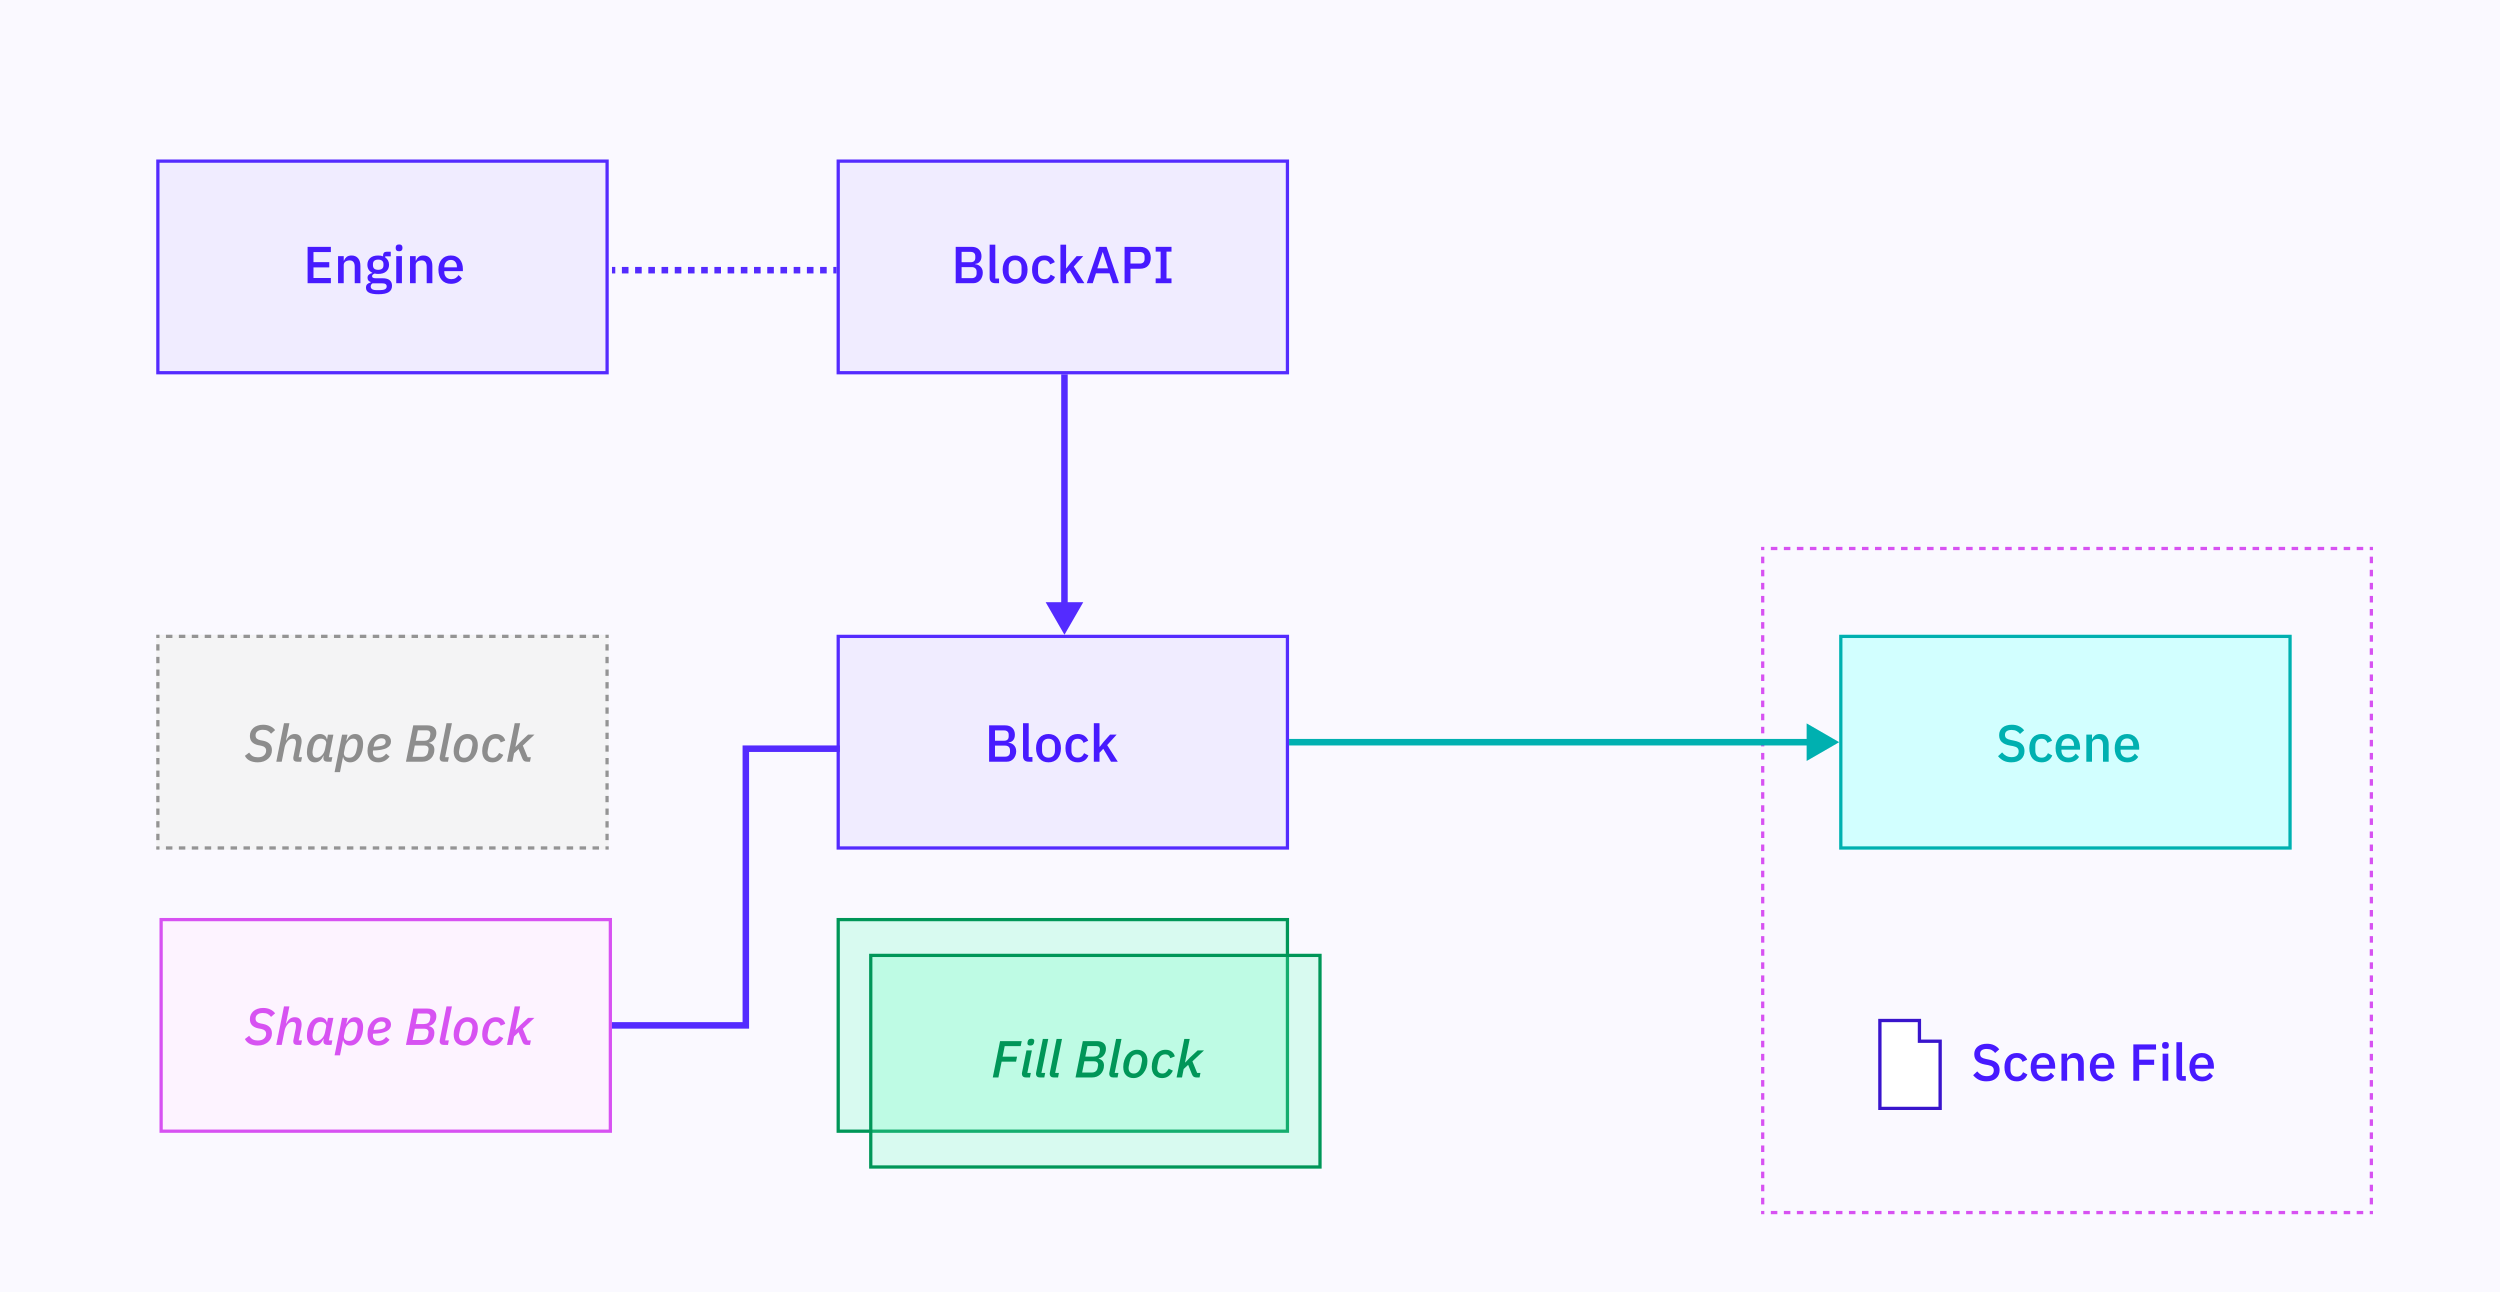 <svg fill="none" height="397" viewBox="0 0 768 397" width="768" xmlns="http://www.w3.org/2000/svg"><path d="m0 0h768v397h-768z" fill="#faf9ff"/><path clip-rule="evenodd" d="m541 169.005v-1.005h1v1 .005zm5-1.005h-2v1h2zm2 0v1h2v-1zm4 0v1h2v-1zm4 0v1h2v-1zm4 0v1h2v-1zm4 0v1h2v-1zm4 0v1h2v-1zm4 0v1h2v-1zm4 0v1h2v-1zm4 0v1h2v-1zm4 0v1h2v-1zm4 0v1h2v-1zm4 0v1h2v-1zm4 0v1h2v-1zm4 0v1h2v-1zm4 0v1h2v-1zm4 0v1h2v-1zm4 0v1h2v-1zm4 0v1h2v-1zm4 0v1h2v-1zm4 0v1h2v-1zm4 0v1h2v-1zm4 0v1h2v-1zm4 0v1h2v-1zm4 0v1h2v-1zm4 0v1h2v-1zm4 0v1h2v-1zm4 0v1h2v-1zm4 0v1h2v-1zm4 0v1h2v-1zm4 0v1h2v-1zm4 0v1h2v-1zm4 0v1h2v-1zm4 0v1h2v-1zm4 0v1h2v-1zm4 0v1h2v-1zm4 0v1h2v-1zm4 0v1h2v-1zm4 0v1h2v-1zm4 0v1h2v-1zm4 0v1h2v-1zm4 0v1h2v-1zm4 0v1h2v-1zm4 0v1h2v-1zm4 0v1h2v-1zm4 0v1h2v-1zm4 0v1.005h1v-1.005zm1 3.014h-1v2.01h1zm0 4.02h-1v2.01h1zm0 4.02h-1v2.009h1zm0 4.019h-1v2.01h1zm0 4.02h-1v2.01h1zm0 4.02h-1v2.009h1zm0 4.019h-1v2.01h1zm0 4.02h-1v2.01h1zm0 4.019h-1v2.01h1zm0 4.02h-1v2.01h1zm0 4.02h-1v2.009h1zm0 4.019h-1v2.01h1zm0 4.02h-1v2.01h1zm0 4.02h-1v2.009h1zm0 4.019h-1v2.01h1zm0 4.02h-1v2.01h1zm0 4.019h-1v2.01h1zm0 4.02h-1v2.01h1zm0 4.02h-1v2.009h1zm0 4.019h-1v2.01h1zm0 4.02h-1v2.01h1zm0 4.019h-1v2.01h1zm0 4.02h-1v2.01h1zm0 4.02h-1v2.009h1zm0 4.019h-1v2.01h1zm0 4.02h-1v2.01h1zm0 4.02h-1v2.009h1zm0 4.019h-1v2.01h1zm0 4.02h-1v2.01h1zm0 4.019h-1v2.01h1zm0 4.02h-1v2.01h1zm0 4.02h-1v2.009h1zm0 4.019h-1v2.01h1zm0 4.02h-1v2.01h1zm0 4.019h-1v2.01h1zm0 4.02h-1v2.01h1zm0 4.02h-1v2.009h1zm0 4.019h-1v2.01h1zm0 4.02h-1v2.01h1zm0 4.019h-1v2.01h1zm0 4.02h-1v2.01h1zm0 4.02h-1v2.009h1zm0 4.019h-1v2.01h1zm0 4.02h-1v2.01h1zm0 4.019h-1v2.01h1zm0 4.02h-1v2.01h1zm0 4.02h-1v2.009h1zm0 4.019h-1v2.01h1zm0 4.02h-1v2.01h1zm0 4.019h-1v2.01h1zm0 4.02h-1v1.005h1zm-3 1.005v-1h-2v1zm-4 0v-1h-2v1zm-4 0v-1h-2v1zm-4 0v-1h-2v1zm-4 0v-1h-2v1zm-4 0v-1h-2v1zm-4 0v-1h-2v1zm-4 0v-1h-2v1zm-4 0v-1h-2v1zm-4 0v-1h-2v1zm-4 0v-1h-2v1zm-4 0v-1h-2v1zm-4 0v-1h-2v1zm-4 0v-1h-2v1zm-4 0v-1h-2v1zm-4 0v-1h-2v1zm-4 0v-1h-2v1zm-4 0v-1h-2v1zm-4 0v-1h-2v1zm-4 0v-1h-2v1zm-4 0v-1h-2v1zm-4 0v-1h-2v1zm-4 0v-1h-2v1zm-4 0v-1h-2v1zm-4 0v-1h-2v1zm-4 0v-1h-2v1zm-4 0v-1h-2v1zm-4 0v-1h-2v1zm-4 0v-1h-2v1zm-4 0v-1h-2v1zm-4 0v-1h-2v1zm-4 0v-1h-2v1zm-4 0v-1h-2v1zm-4 0v-1h-2v1zm-4 0v-1h-2v1zm-4 0v-1h-2v1zm-4 0v-1h-2v1zm-4 0v-1h-2v1zm-4 0v-1h-2v1zm-4 0v-1h-2v1zm-4 0v-1h-2v1zm-4 0v-1h-2v1zm-4 0v-1h-2v1zm-4 0v-1h-2v1zm-4 0v-1h-2v1zm-4 0v-1h-2v1zm-4 0v-1.005h-1v1.005zm-1-3.014h1v-2.01h-1zm0-4.02h1v-2.01h-1zm0-4.02h1v-2.009h-1zm0-4.019h1v-2.01h-1zm0-4.02h1v-2.01h-1zm0-4.02h1v-2.009h-1zm0-4.019h1v-2.01h-1zm0-4.02h1v-2.01h-1zm0-4.019h1v-2.01h-1zm0-4.02h1v-2.01h-1zm0-4.02h1v-2.009h-1zm0-4.019h1v-2.01h-1zm0-4.02h1v-2.01h-1zm0-4.02h1v-2.009h-1zm0-4.019h1v-2.01h-1zm0-4.02h1v-2.01h-1zm0-4.019h1v-2.01h-1zm0-4.02h1v-2.01h-1zm0-4.02h1v-2.009h-1zm0-4.019h1v-2.01h-1zm0-4.02h1v-2.01h-1zm0-4.019h1v-2.01h-1zm0-4.02h1v-2.01h-1zm0-4.02h1v-2.009h-1zm0-4.019h1v-2.01h-1zm0-4.02h1v-2.01h-1zm0-4.02h1v-2.009h-1zm0-4.019h1v-2.01h-1zm0-4.02h1v-2.01h-1zm0-4.019h1v-2.01h-1zm0-4.02h1v-2.01h-1zm0-4.02h1v-2.009h-1zm0-4.019h1v-2.01h-1zm0-4.02h1v-2.01h-1zm0-4.019h1v-2.01h-1zm0-4.02h1v-2.01h-1zm0-4.02h1v-2.009h-1zm0-4.019h1v-2.01h-1zm0-4.02h1v-2.01h-1zm0-4.019h1v-2.01h-1zm0-4.02h1v-2.01h-1zm0-4.02h1v-2.009h-1zm0-4.019h1v-2.01h-1zm0-4.02h1v-2.01h-1zm0-4.019h1v-2.01h-1zm0-4.02h1v-2.01h-1zm0-4.02h1v-2.009h-1zm0-4.019h1v-2.01h-1zm0-4.02h1v-2.01h-1zm0-4.019h1v-2.01h-1z" fill="#d752f2" fill-rule="evenodd"/><path d="m257 49h139v66h-139z" fill="#542bff" fill-opacity=".06"/><path clip-rule="evenodd" d="m395 50h-137v64h137zm-138-1v66h139v-66z" fill="#542bff" fill-rule="evenodd"/><path clip-rule="evenodd" d="m590.152 313h-13.152v28h19.515v-21.636h-6.363z" fill="#fff" fill-rule="evenodd"/><path clip-rule="evenodd" d="m589.152 320.364v-6.364h-11.152v26h17.515v-19.636zm1-7.364v6.364h6.363v21.636h-19.515v-28z" fill="#471aff" fill-rule="evenodd"/><path clip-rule="evenodd" d="m589.152 320.364v-6.364h-11.152v26h17.515v-19.636zm1-7.364v6.364h6.363v21.636h-19.515v-28z" fill="#000" fill-opacity=".2" fill-rule="evenodd"/><path d="m48 195h139v66h-139z" fill="#f4f4f5"/><path clip-rule="evenodd" d="m48 195h1v.971h-.007v.029h-.993zm0 65v1h1v-.971h-.007v-.029zm138 1h1v-1h-.993v.029h-.007zm1-65v-1h-1v.971h.007v.029zm-136.022-1v1h1.986v-1zm3.971 0v1h1.986v-1zm3.971 0v1h1.986v-1zm3.971 0v1h1.986v-1zm3.971 0v1h1.986v-1zm3.971 0v1h1.986v-1zm3.971 0v1h1.986v-1zm3.971 0v1h1.986v-1zm3.971 0v1h1.986v-1zm3.971 0v1h1.986v-1zm3.971 0v1h1.986v-1zm3.971 0v1h1.986v-1zm3.971 0v1h1.985v-1zm3.971 0v1h1.986v-1zm3.972 0v1h1.985v-1zm3.971 0v1h1.986v-1zm3.971 0v1h1.986v-1zm3.972 0v1h1.986v-1zm3.971 0v1h1.986v-1zm3.972 0v1h1.985v-1zm3.971 0v1h1.986v-1zm3.972 0v1h1.985v-1zm3.971 0v1h1.986v-1zm3.971 0v1h1.986v-1zm3.972 0v1h1.986v-1zm3.971 0v1h1.986v-1zm3.972 0v1h1.985v-1zm3.971 0v1h1.986v-1zm3.972 0v1h1.985v-1zm3.971 0v1h1.986v-1zm3.971 0v1h1.986v-1zm3.972 0v1h1.986v-1zm3.971 0v1h1.986v-1zm3.972 0v1h1.985v-1zm4.964 2.912h-1v1.941h1zm0 3.882h-1v1.941h1zm0 3.882h-1v1.942h1zm0 3.883h-1v1.941h1zm0 3.882h-1v1.941h1zm0 3.883h-1v1.941h1zm0 3.882h-1v1.941h1zm0 3.882h-1v1.941h1zm0 3.883h-1v1.941h1zm0 3.882h-1v1.941h1zm0 3.882h-1v1.941h1zm0 3.883h-1v1.941h1zm0 3.882h-1v1.941h1zm0 3.882h-1v1.942h1zm0 3.883h-1v1.941h1zm0 3.882h-1v1.941h1zm-2.978 4.853v-1h-1.986v1zm-3.972 0v-1h-1.986v1zm-3.971 0v-1h-1.986v1zm-3.972 0v-1h-1.985v1zm-3.971 0v-1h-1.986v1zm-3.972 0v-1h-1.985v1zm-3.971 0v-1h-1.986v1zm-3.972 0v-1h-1.985v1zm-3.971 0v-1h-1.986v1zm-3.971 0v-1h-1.986v1zm-3.972 0v-1h-1.986v1zm-3.971 0v-1h-1.986v1zm-3.972 0v-1h-1.985v1zm-3.971 0v-1h-1.986v1zm-3.972 0v-1h-1.985v1zm-3.971 0v-1h-1.986v1zm-3.971 0v-1h-1.986v1zm-3.972 0v-1h-1.986v1zm-3.971 0v-1h-1.986v1zm-3.972 0v-1h-1.985v1zm-3.971 0v-1h-1.986v1zm-3.972 0v-1h-1.985v1zm-3.971 0v-1h-1.986v1zm-3.971 0v-1h-1.986v1zm-3.971 0v-1h-1.986v1zm-3.971 0v-1h-1.986v1zm-3.971 0v-1h-1.986v1zm-3.971 0v-1h-1.986v1zm-3.971 0v-1h-1.986v1zm-3.971 0v-1h-1.986v1zm-3.971 0v-1h-1.986v1zm-3.971 0v-1h-1.986v1zm-3.971 0v-1h-1.986v1zm-3.971 0v-1h-1.986v1zm-4.964-2.912h1v-1.941h-1zm0-3.882h1v-1.941h-1zm0-3.882h1v-1.942h-1zm0-3.883h1v-1.941h-1zm0-3.882h1v-1.941h-1zm0-3.883h1v-1.941h-1zm0-3.882h1v-1.941h-1zm0-3.882h1v-1.941h-1zm0-3.883h1v-1.941h-1zm0-3.882h1v-1.941h-1zm0-3.882h1v-1.941h-1zm0-3.883h1v-1.941h-1zm0-3.882h1v-1.941h-1zm0-3.882h1v-1.942h-1zm0-3.883h1v-1.941h-1zm0-3.882h1v-1.941h-1z" fill="#949494" fill-rule="evenodd"/><path d="m257 195h139v66h-139z" fill="#542bff" fill-opacity=".06"/><path clip-rule="evenodd" d="m395 196h-137v64h137zm-138-1v66h139v-66z" fill="#542bff" fill-rule="evenodd"/><path d="m257 282h139v66h-139z" fill="#61ffbe" fill-opacity=".22"/><path clip-rule="evenodd" d="m395 283h-137v64h137zm-138-1v66h139v-66z" fill="#009658" fill-rule="evenodd"/><path d="m267 293h139v66h-139z" fill="#61ffbe" fill-opacity=".22"/><path clip-rule="evenodd" d="m405 294h-137v64h137zm-138-1v66h139v-66z" fill="#009658" fill-rule="evenodd"/><path d="m565 195h139v66h-139z" fill="#d2ffff"/><path clip-rule="evenodd" d="m703 196h-137v64h137zm-138-1v66h139v-66z" fill="#00b0b0" fill-rule="evenodd"/><path d="m49 282h139v66h-139z" fill="#fdf3ff"/><path clip-rule="evenodd" d="m187 283h-137v64h137zm-138-1v66h139v-66z" fill="#d752f2" fill-rule="evenodd"/><path clip-rule="evenodd" d="m189.015 84h-1.015v-2h1.015zm4.059 0h-2.03v-2h2.03zm4.058 0h-2.029v-2h2.029zm4.059 0h-2.029v-2h2.029zm4.059 0h-2.029v-2h2.029zm4.059 0h-2.03v-2h2.03zm4.059 0h-2.03v-2h2.03zm4.058 0h-2.029v-2h2.029zm4.059 0h-2.029v-2h2.029zm4.059 0h-2.029v-2h2.029zm4.059 0h-2.029v-2h2.029zm4.059 0h-2.03v-2h2.03zm4.059 0h-2.03v-2h2.03zm4.058 0h-2.029v-2h2.029zm4.059 0h-2.029v-2h2.029zm4.059 0h-2.029v-2h2.029zm4.059 0h-2.03v-2h2.03zm3.044 0h-1.015v-2h1.015z" fill="#542bff" fill-rule="evenodd"/><path clip-rule="evenodd" d="m332.774 185-5.774 10-5.773-10h4.773v-70h2v70z" fill="#542bff" fill-rule="evenodd"/><path clip-rule="evenodd" d="m555 222.226 10 5.774-10 5.773v-4.773h-159v-2h159z" fill="#00b0b0" fill-rule="evenodd"/><path d="m48 49h139v66h-139z" fill="#542bff" fill-opacity=".06"/><path clip-rule="evenodd" d="m186 50h-137v64h137zm-138-1v66h139v-66z" fill="#542bff" fill-rule="evenodd"/><g fill="#471aff"><path d="m138.504 87.191c-.597 0-1.13-.101-1.6-.304-.469-.203-.869-.491-1.2-.864-.33-.384-.586-.843-.768-1.376-.17-.544-.256-1.147-.256-1.808s.086-1.259.256-1.792c.182-.544.438-1.003.768-1.376.331-.384.731-.677 1.2-.88.47-.203 1.003-.304 1.6-.304.608 0 1.142.107 1.6.32.47.213.859.512 1.168.896.31.373.539.811.688 1.312.16.501.24 1.04.24 1.616v.656h-5.712v.272c0 .64.187 1.168.56 1.584.384.405.928.608 1.632.608.512 0 .944-.112 1.296-.336s.651-.528.896-.912l1.024 1.008c-.309.512-.757.923-1.344 1.232-.586.299-1.269.448-2.048.448zm0-7.344c-.298 0-.576.053-.832.16-.245.107-.458.256-.64.448-.17.192-.304.421-.4.688s-.144.56-.144.88v.112h3.872v-.16c0-.64-.165-1.152-.496-1.536-.33-.395-.784-.592-1.36-.592z"/><path d="m125.959 86.999v-8.32h1.744v1.376h.08c.181-.448.453-.821.816-1.12.373-.299.88-.448 1.52-.448.853 0 1.515.283 1.984.848.48.555.72 1.349.72 2.384v5.28h-1.744v-5.056c0-1.301-.523-1.952-1.568-1.952-.224 0-.448.032-.672.096-.213.053-.405.139-.576.256s-.309.267-.416.448c-.096.181-.144.395-.144.64v5.568z"/><path d="m122.604 77.192c-.362 0-.629-.085-.8-.256-.16-.171-.24-.389-.24-.656v-.272c0-.267.08-.485.24-.656.171-.171.438-.256.8-.256.363 0 .624.085.784.256s.24.389.24.656v.272c0 .267-.08.485-.24.656s-.421.256-.784.256zm-.88 1.488h1.744v8.32h-1.744z"/><path d="m120.427 87.784c0 .864-.331 1.515-.992 1.952-.662.437-1.739.656-3.232.656-.683 0-1.264-.048-1.744-.144-.47-.085-.859-.213-1.168-.384-.299-.171-.518-.379-.656-.624-.139-.245-.208-.528-.208-.848 0-.459.122-.816.368-1.072.256-.256.608-.432 1.056-.528v-.176c-.63-.203-.944-.629-.944-1.28 0-.427.144-.752.432-.976.288-.235.634-.4 1.04-.496v-.064c-.491-.235-.87-.56-1.136-.976-.256-.427-.384-.923-.384-1.488 0-.853.282-1.541.848-2.064.576-.523 1.397-.784 2.464-.784.586 0 1.088.085 1.504.256v-.224c0-.373.085-.661.256-.864.181-.213.458-.32.832-.32h1.28v1.408h-1.696v.336c.373.245.661.565.864.96.202.384.304.816.304 1.296 0 .843-.288 1.525-.864 2.048-.576.512-1.398.768-2.464.768-.406 0-.768-.043-1.088-.128-.214.075-.4.181-.56.32-.16.128-.24.299-.24.512 0 .224.101.384.304.48.202.096.49.144.864.144h2.048c1.024 0 1.765.208 2.224.624.458.405.688.965.688 1.68zm-1.632.192c0-.288-.112-.517-.336-.688-.214-.171-.608-.256-1.184-.256h-2.816c-.384.224-.576.544-.576.96 0 .341.133.613.4.816.277.213.741.32 1.392.32h1.088c1.354 0 2.032-.384 2.032-1.152zm-2.608-5.088c.512 0 .906-.112 1.184-.336.288-.235.432-.592.432-1.072v-.32c0-.48-.144-.832-.432-1.056-.278-.235-.672-.352-1.184-.352s-.912.117-1.2.352c-.278.224-.416.576-.416 1.056v.32c0 .48.138.837.416 1.072.288.224.688.336 1.2.336z"/><path d="m103.85 86.999v-8.32h1.744v1.376h.08c.181-.448.453-.821.816-1.12.373-.299.88-.448 1.52-.448.853 0 1.514.283 1.984.848.48.555.72 1.349.72 2.384v5.28h-1.744v-5.056c0-1.301-.523-1.952-1.568-1.952-.224 0-.448.032-.672.096-.214.053-.406.139-.576.256-.171.117-.31.267-.416.448-.096.181-.144.395-.144.64v5.568z"/><path d="m94.493 87v-11.168h7.152v1.6h-5.344v3.104h4.848v1.6h-4.848v3.264h5.344v1.6z"/><path d="m355.021 87v-1.472h1.52v-8.224h-1.52v-1.472h4.864v1.472h-1.536v8.224h1.536v1.472z"/><path d="m345.47 87v-11.168h4.8c1.034 0 1.834.304 2.4.912.565.608.848 1.424.848 2.448s-.283 1.84-.848 2.448c-.566.608-1.366.912-2.4.912h-2.992v4.448zm1.808-6.032h2.88c.458 0 .816-.117 1.072-.352.256-.245.384-.592.384-1.04v-.768c0-.448-.128-.789-.384-1.024-.256-.245-.614-.368-1.072-.368h-2.88z"/><path d="m341.852 87-1.008-3.024h-4.176l-.976 3.024h-1.84l3.808-11.168h2.272l3.808 11.168zm-3.056-9.504h-.08l-1.616 4.928h3.296z"/><path d="m325.764 75.16h1.744v7.264h.08l1.152-1.488 2-2.256h2.032l-2.912 3.216 3.264 5.104h-2.08l-2.384-3.968-1.152 1.248v2.72h-1.744z"/><path d="m320.823 87.192c-.597 0-1.131-.101-1.6-.304-.469-.203-.864-.491-1.184-.864-.32-.384-.565-.843-.736-1.376-.171-.544-.256-1.147-.256-1.808 0-.661.085-1.259.256-1.792.171-.544.416-1.003.736-1.376.32-.384.715-.677 1.184-.88.469-.203 1.003-.304 1.6-.304.832 0 1.515.187 2.048.56.533.373.923.869 1.168 1.488l-1.44.672c-.117-.384-.325-.688-.624-.912-.288-.235-.672-.352-1.152-.352-.64 0-1.125.203-1.456.608-.32.395-.48.912-.48 1.552v1.488c0 .64.16 1.163.48 1.568.331.395.816.592 1.456.592.512 0 .917-.123 1.216-.368.309-.256.555-.592.736-1.008l1.328.704c-.277.683-.693 1.205-1.248 1.568-.555.363-1.232.544-2.032.544z"/><path d="m311.84 87.192c-.576 0-1.104-.101-1.584-.304-.47-.203-.87-.491-1.2-.864-.331-.384-.587-.843-.768-1.376-.182-.544-.272-1.147-.272-1.808 0-.661.09-1.259.272-1.792.181-.544.437-1.003.768-1.376.33-.384.73-.677 1.2-.88.48-.203 1.008-.304 1.584-.304s1.098.101 1.568.304c.48.203.885.496 1.216.88.33.373.586.832.768 1.376.181.533.272 1.131.272 1.792 0 .661-.091 1.264-.272 1.808-.182.533-.438.992-.768 1.376-.331.373-.736.661-1.216.864-.47.203-.992.304-1.568.304zm0-1.44c.597 0 1.077-.181 1.44-.544.362-.373.544-.928.544-1.664v-1.408c0-.736-.182-1.285-.544-1.648-.363-.373-.843-.56-1.44-.56-.598 0-1.078.187-1.44.56-.363.363-.544.912-.544 1.648v1.408c0 .736.181 1.291.544 1.664.362.363.842.544 1.44.544z"/><path d="m305.79 87c-.598 0-1.046-.149-1.344-.448-.288-.309-.432-.736-.432-1.28v-10.112h1.744v10.416h1.152v1.424z"/><path d="m293.595 75.832h4.944c.928 0 1.653.261 2.176.784.533.523.8 1.221.8 2.096 0 .416-.059.773-.176 1.072-.118.288-.267.528-.448.72-.182.181-.39.32-.624.416-.235.085-.464.139-.688.16v.096c.224.011.469.064.736.16.277.096.533.251.768.464.234.203.432.469.592.8.16.32.24.715.24 1.184 0 .448-.075.869-.224 1.264-.139.395-.336.736-.592 1.024s-.56.517-.912.688c-.352.16-.736.24-1.152.24h-5.44zm1.808 9.616h3.104c.469 0 .837-.123 1.104-.368.266-.245.4-.597.4-1.056v-.544c0-.459-.134-.811-.4-1.056-.267-.245-.635-.368-1.104-.368h-3.104zm0-4.896h2.8c.448 0 .794-.112 1.04-.336.245-.235.368-.565.368-.992v-.512c0-.427-.123-.752-.368-.976-.246-.235-.592-.352-1.04-.352h-2.8z"/><path d="m336.021 222.16h1.744v7.264h.08l1.152-1.488 2-2.256h2.032l-2.912 3.216 3.264 5.104h-2.08l-2.384-3.968-1.152 1.248v2.72h-1.744z"/><path d="m331.081 234.192c-.598 0-1.131-.101-1.6-.304-.47-.202-.864-.49-1.184-.864-.32-.384-.566-.842-.736-1.376-.171-.544-.256-1.146-.256-1.808 0-.661.085-1.258.256-1.792.17-.544.416-1.002.736-1.376.32-.384.714-.677 1.184-.88.469-.202 1.002-.304 1.6-.304.832 0 1.514.187 2.048.56.533.374.922.87 1.168 1.488l-1.44.672c-.118-.384-.326-.688-.624-.912-.288-.234-.672-.352-1.152-.352-.64 0-1.126.203-1.456.608-.32.395-.48.912-.48 1.552v1.488c0 .64.16 1.163.48 1.568.33.395.816.592 1.456.592.512 0 .917-.122 1.216-.368.309-.256.554-.592.736-1.008l1.328.704c-.278.683-.694 1.206-1.248 1.568-.555.363-1.232.544-2.032.544z"/><path d="m322.097 234.192c-.576 0-1.104-.101-1.584-.304-.469-.202-.869-.49-1.2-.864-.33-.384-.586-.842-.768-1.376-.181-.544-.272-1.146-.272-1.808 0-.661.091-1.258.272-1.792.182-.544.438-1.002.768-1.376.331-.384.731-.677 1.2-.88.48-.202 1.008-.304 1.584-.304s1.099.102 1.568.304c.48.203.886.496 1.216.88.331.374.587.832.768 1.376.182.534.272 1.131.272 1.792 0 .662-.09 1.264-.272 1.808-.181.534-.437.992-.768 1.376-.33.374-.736.662-1.216.864-.469.203-.992.304-1.568.304zm0-1.44c.598 0 1.078-.181 1.44-.544.363-.373.544-.928.544-1.664v-1.408c0-.736-.181-1.285-.544-1.648-.362-.373-.842-.56-1.44-.56-.597 0-1.077.187-1.44.56-.362.363-.544.912-.544 1.648v1.408c0 .736.182 1.291.544 1.664.363.363.843.544 1.44.544z"/><path d="m316.047 234c-.597 0-1.045-.149-1.344-.448-.288-.309-.432-.736-.432-1.28v-10.112h1.744v10.416h1.152v1.424z"/><path d="m303.853 222.832h4.944c.928 0 1.653.261 2.176.784.533.523.8 1.221.8 2.096 0 .416-.059.773-.176 1.072-.118.288-.267.528-.448.72-.182.181-.39.32-.624.416-.235.085-.464.139-.688.16v.096c.224.011.469.064.736.16.277.096.533.251.768.464.234.203.432.469.592.8.16.32.24.715.24 1.184 0 .448-.075.869-.224 1.264-.139.395-.336.736-.592 1.024s-.56.517-.912.688c-.352.16-.736.24-1.152.24h-5.44zm1.808 9.616h3.104c.469 0 .837-.123 1.104-.368.266-.245.4-.597.4-1.056v-.544c0-.459-.134-.811-.4-1.056-.267-.245-.635-.368-1.104-.368h-3.104zm0-4.896h2.8c.448 0 .794-.112 1.04-.336.245-.235.368-.565.368-.992v-.512c0-.427-.123-.752-.368-.976-.246-.235-.592-.352-1.04-.352h-2.8z"/></g><path d="m653.465 234.191c-.598 0-1.131-.101-1.6-.304-.47-.202-.87-.49-1.2-.864-.331-.384-.587-.842-.768-1.376-.171-.544-.256-1.146-.256-1.808 0-.661.085-1.258.256-1.792.181-.544.437-1.002.768-1.376.33-.384.73-.677 1.2-.88.469-.202 1.002-.304 1.6-.304.608 0 1.141.107 1.6.32.469.214.858.512 1.168.896.309.374.538.811.688 1.312.16.502.24 1.04.24 1.616v.656h-5.712v.272c0 .64.186 1.168.56 1.584.384.406.928.608 1.632.608.512 0 .944-.112 1.296-.336s.65-.528.896-.912l1.024 1.008c-.31.512-.758.923-1.344 1.232-.587.299-1.27.448-2.048.448zm0-7.344c-.299 0-.576.054-.832.16-.246.107-.459.256-.64.448-.171.192-.304.422-.4.688-.096.267-.144.56-.144.88v.112h3.872v-.16c0-.64-.166-1.152-.496-1.536-.331-.394-.784-.592-1.36-.592z" fill="#00b0b0"/><path d="m640.92 233.999v-8.32h1.744v1.376h.08c.181-.448.453-.821.816-1.12.373-.298.88-.448 1.52-.448.853 0 1.515.283 1.984.848.48.555.72 1.35.72 2.384v5.28h-1.744v-5.056c0-1.301-.523-1.952-1.568-1.952-.224 0-.448.032-.672.096-.213.054-.405.139-.576.256-.171.118-.309.267-.416.448-.096.182-.144.395-.144.64v5.568z" fill="#00b0b0"/><path d="m635.293 234.191c-.598 0-1.131-.101-1.6-.304-.47-.202-.87-.49-1.2-.864-.331-.384-.587-.842-.768-1.376-.171-.544-.256-1.146-.256-1.808 0-.661.085-1.258.256-1.792.181-.544.437-1.002.768-1.376.33-.384.73-.677 1.2-.88.469-.202 1.002-.304 1.6-.304.608 0 1.141.107 1.6.32.469.214.858.512 1.168.896.309.374.538.811.688 1.312.16.502.24 1.04.24 1.616v.656h-5.712v.272c0 .64.186 1.168.56 1.584.384.406.928.608 1.632.608.512 0 .944-.112 1.296-.336s.65-.528.896-.912l1.024 1.008c-.31.512-.758.923-1.344 1.232-.587.299-1.27.448-2.048.448zm0-7.344c-.299 0-.576.054-.832.16-.246.107-.459.256-.64.448-.171.192-.304.422-.4.688-.096.267-.144.56-.144.88v.112h3.872v-.16c0-.64-.166-1.152-.496-1.536-.331-.394-.784-.592-1.36-.592z" fill="#00b0b0"/><path d="m627.182 234.191c-.597 0-1.13-.101-1.6-.304-.469-.202-.864-.49-1.184-.864-.32-.384-.565-.842-.736-1.376-.17-.544-.256-1.146-.256-1.808 0-.661.086-1.258.256-1.792.171-.544.416-1.002.736-1.376.32-.384.715-.677 1.184-.88.47-.202 1.003-.304 1.6-.304.832 0 1.515.187 2.048.56.534.374.923.87 1.168 1.488l-1.44.672c-.117-.384-.325-.688-.624-.912-.288-.234-.672-.352-1.152-.352-.64 0-1.125.203-1.456.608-.32.395-.48.912-.48 1.552v1.488c0 .64.16 1.163.48 1.568.331.395.816.592 1.456.592.512 0 .918-.122 1.216-.368.31-.256.555-.592.736-1.008l1.328.704c-.277.683-.693 1.206-1.248 1.568-.554.363-1.232.544-2.032.544z" fill="#00b0b0"/><path d="m617.876 234.192c-.939 0-1.739-.171-2.4-.512-.651-.342-1.211-.8-1.68-1.376l1.248-1.168c.395.48.827.842 1.296 1.088.48.245 1.024.368 1.632.368.715 0 1.253-.16 1.616-.48s.544-.752.544-1.296c0-.438-.128-.784-.384-1.04s-.709-.448-1.36-.576l-.992-.176c-1.088-.203-1.904-.56-2.448-1.072s-.816-1.216-.816-2.112c0-.491.091-.934.272-1.328.192-.406.453-.742.784-1.008.341-.278.752-.491 1.232-.64.48-.15 1.019-.224 1.616-.224.843 0 1.573.149 2.192.448.619.288 1.147.709 1.584 1.264l-1.264 1.12c-.288-.374-.64-.672-1.056-.896s-.933-.336-1.552-.336c-.64 0-1.136.128-1.488.384s-.528.629-.528 1.12c0 .469.144.821.432 1.056.288.224.736.394 1.344.512l.992.208c1.12.213 1.936.576 2.448 1.088.523.512.784 1.216.784 2.112 0 .522-.091.997-.272 1.424-.181.426-.448.794-.8 1.104-.341.298-.763.533-1.264.704-.501.16-1.072.24-1.712.24z" fill="#00b0b0"/><path d="m158.12 309.16h1.664l-1.44 7.216h.096l1.328-1.408 2.448-2.288h1.968l-3.568 3.36 1.456 3.568h1.008l-.272 1.392h-.912c-.373 0-.677-.08-.912-.24-.224-.171-.405-.437-.544-.8l-1.136-2.848-1.376 1.296-.512 2.592h-1.664z" fill="#d752f2"/><path d="m151.253 321.192c-.928 0-1.68-.293-2.256-.88-.576-.597-.864-1.466-.864-2.608 0-.725.101-1.402.304-2.032.202-.64.49-1.194.864-1.664.373-.469.816-.837 1.328-1.104.522-.277 1.098-.416 1.728-.416.768 0 1.397.187 1.888.56.501.374.821.864.96 1.472l-1.392.56c-.118-.373-.294-.661-.528-.864-.224-.213-.56-.32-1.008-.32-.576 0-1.046.182-1.408.544-.363.363-.608.88-.736 1.552l-.272 1.376c-.054.267-.08.502-.08.704 0 .512.133.928.4 1.248.266.31.677.464 1.232.464.405 0 .752-.117 1.04-.352.298-.234.592-.613.88-1.136l1.28.608c-.352.747-.811 1.318-1.376 1.712-.566.384-1.227.576-1.984.576z" fill="#d752f2"/><path d="m142.503 321.192c-.938 0-1.696-.293-2.272-.88-.576-.586-.864-1.44-.864-2.56 0-.714.107-1.392.32-2.032.214-.64.507-1.2.88-1.68.384-.48.838-.858 1.36-1.136.523-.277 1.099-.416 1.728-.416.939 0 1.696.294 2.272.88.576.587.864 1.44.864 2.56 0 .726-.106 1.408-.32 2.048-.213.63-.512 1.184-.896 1.664-.373.48-.821.859-1.344 1.136-.522.278-1.098.416-1.728.416zm.128-1.408c.523 0 .976-.192 1.36-.576.395-.384.667-.944.816-1.68l.272-1.328c.022-.085.038-.181.048-.288.011-.106.016-.218.016-.336 0-.512-.138-.917-.416-1.216-.266-.309-.666-.464-1.2-.464-.522 0-.981.192-1.376.576-.384.384-.65.944-.8 1.68l-.272 1.328c-.021.096-.037.198-.048.304-.01.096-.016.203-.016.32 0 .512.134.923.4 1.232.278.299.683.448 1.216.448z" fill="#d752f2"/><path d="m136.303 321c-.406 0-.715-.101-.928-.304-.214-.213-.32-.485-.32-.816 0-.107.016-.24.048-.4l2.064-10.32h1.664l-2.096 10.448h1.152l-.272 1.392z" fill="#d752f2"/><path d="m126.947 309.832h4.384c.843 0 1.504.203 1.984.608.491.405.736.981.736 1.728 0 .352-.048.688-.144 1.008s-.24.613-.432.88c-.181.267-.411.496-.688.688-.277.181-.597.32-.96.416l-.016.08c1.088.277 1.632.965 1.632 2.064 0 .523-.091 1.013-.272 1.472-.171.448-.421.837-.752 1.168-.32.331-.709.592-1.168.784-.459.181-.971.272-1.536.272h-5.008zm2.752 9.648c.48 0 .875-.117 1.184-.352s.517-.603.624-1.104c.053-.277.091-.48.112-.608.021-.139.032-.245.032-.32 0-.331-.112-.592-.336-.784-.213-.192-.539-.288-.976-.288h-2.912l-.688 3.456zm.528-4.896c.501 0 .912-.101 1.232-.304.32-.213.528-.56.624-1.04.053-.256.085-.448.096-.576.021-.128.032-.229.032-.304 0-.309-.101-.555-.304-.736-.192-.181-.485-.272-.88-.272h-2.656l-.656 3.232z" fill="#d752f2"/><path d="m116.194 321.192c-1.077 0-1.898-.304-2.464-.912-.554-.618-.832-1.488-.832-2.608 0-.682.102-1.333.304-1.952.214-.629.512-1.184.896-1.664s.848-.858 1.392-1.136c.544-.288 1.152-.432 1.824-.432.331 0 .662.043.992.128.342.086.646.219.912.4.267.182.48.416.64.704.171.288.256.635.256 1.04 0 .886-.448 1.563-1.344 2.032-.885.47-2.277.726-4.176.768-.032.214-.048.39-.048.528 0 .512.139.923.416 1.232.288.31.736.464 1.344.464.459 0 .875-.101 1.248-.304.374-.202.731-.517 1.072-.944l1.056.88c-.522.651-1.072 1.11-1.648 1.376-.576.267-1.189.4-1.84.4zm.992-7.376c-.576 0-1.077.198-1.504.592-.416.384-.688.907-.816 1.568l-.08.416c.758-.032 1.376-.085 1.856-.16.48-.074.854-.176 1.12-.304.278-.128.464-.282.56-.464.096-.181.144-.389.144-.624 0-.202-.037-.368-.112-.496-.074-.138-.176-.245-.304-.32-.117-.085-.25-.138-.4-.16-.149-.032-.304-.048-.464-.048z" fill="#d752f2"/><path d="m105.088 312.68h1.664l-.368 1.856h.064c.342-.682.715-1.194 1.12-1.536.416-.341.944-.512 1.584-.512.768 0 1.36.278 1.776.832.416.555.624 1.296.624 2.224 0 .726-.09 1.43-.272 2.112-.181.683-.448 1.286-.8 1.808-.341.523-.757.944-1.248 1.264-.49.31-1.045.464-1.664.464-.544 0-1.013-.138-1.408-.416-.394-.277-.634-.666-.72-1.168h-.08l-.912 4.592h-1.664zm2.176 7.088c.608 0 1.099-.186 1.472-.56.374-.384.635-.944.784-1.68l.24-1.168c.022-.128.038-.266.048-.416.022-.16.032-.309.032-.448 0-.469-.112-.848-.336-1.136-.224-.298-.565-.448-1.024-.448-.33 0-.629.075-.896.224-.256.15-.485.342-.688.576-.224.256-.416.534-.576.832-.149.299-.261.635-.336 1.008l-.304 1.52c-.096.48-.01.886.256 1.216.267.32.71.48 1.328.48z" fill="#d752f2"/><path d="m100.561 321c-.373 0-.672-.096-.896-.288-.213-.192-.32-.458-.32-.8 0-.181.016-.336.048-.464l.064-.304h-.064c-.341.683-.72 1.195-1.136 1.536-.405.342-.928.512-1.568.512-.768 0-1.36-.277-1.776-.832-.416-.554-.624-1.296-.624-2.224 0-.725.091-1.429.272-2.112.181-.682.443-1.285.784-1.808.352-.522.773-.938 1.264-1.248.491-.32 1.045-.48 1.664-.48.544 0 1.013.144 1.408.432.395.278.635.662.72 1.152h.08l.272-1.392h1.664l-1.392 6.928h1.072l-.272 1.392zm-3.232-1.232c.341 0 .64-.074.896-.224.267-.149.507-.341.72-.576.459-.49.763-1.109.912-1.856l.336-1.68c.032-.181.021-.362-.032-.544-.053-.181-.149-.341-.288-.48-.139-.149-.32-.266-.544-.352-.213-.096-.459-.144-.736-.144-.619 0-1.115.192-1.488.576-.373.374-.635.928-.784 1.664l-.24 1.168c-.021.128-.043.272-.064.432-.011.16-.016.304-.016.432 0 .47.107.854.32 1.152.224.288.56.432 1.008.432z" fill="#d752f2"/><path d="m87.245 309.16h1.664l-1.056 5.296h.08c.309-.64.672-1.125 1.088-1.456.416-.341.933-.512 1.552-.512.693 0 1.211.197 1.552.592.352.395.528.944.528 1.648 0 .181-.011.363-.032.544-.021.171-.053.363-.096.576l-.752 3.76h1.008l-.272 1.392h-1.264c-.352 0-.635-.091-.848-.272-.203-.181-.304-.443-.304-.784 0-.064 0-.128 0-.192.011-.075.021-.139.032-.192l.72-3.6c.064-.32.096-.613.096-.88 0-.373-.085-.656-.256-.848-.171-.203-.448-.304-.832-.304-.555 0-1.04.235-1.456.704-.235.256-.437.555-.608.896-.171.331-.288.661-.352.992l-.896 4.48h-1.664z" fill="#d752f2"/><path d="m79.18 321.193c-.864 0-1.648-.155-2.352-.464-.693-.31-1.227-.822-1.6-1.536l1.328-1.008c.309.512.677.885 1.104 1.12.437.224.949.336 1.536.336.832 0 1.467-.198 1.904-.592.437-.395.656-.88.656-1.456 0-.416-.128-.742-.384-.976-.256-.246-.635-.422-1.136-.528l-.928-.176c-.8-.171-1.424-.486-1.872-.944-.448-.47-.672-1.104-.672-1.904 0-.48.091-.928.272-1.344.192-.416.459-.779.8-1.088.352-.31.779-.55 1.28-.72.501-.182 1.067-.272 1.696-.272.853 0 1.589.149 2.208.448.619.288 1.115.688 1.488 1.2l-1.248 1.104c-.288-.395-.629-.694-1.024-.896-.395-.203-.896-.304-1.504-.304-.683 0-1.227.154-1.632.464-.395.298-.592.72-.592 1.264 0 .416.123.741.368.976.245.224.619.389 1.12.496l.912.176c.821.17 1.461.49 1.92.96.469.469.704 1.109.704 1.92 0 .49-.096.965-.288 1.424-.192.448-.475.842-.848 1.184-.373.341-.832.618-1.376.832-.533.202-1.147.304-1.84.304z" fill="#d752f2"/><path d="m158.12 222.16h1.664l-1.44 7.216h.096l1.328-1.408 2.448-2.288h1.968l-3.568 3.36 1.456 3.568h1.008l-.272 1.392h-.912c-.373 0-.677-.08-.912-.24-.224-.171-.405-.437-.544-.8l-1.136-2.848-1.376 1.296-.512 2.592h-1.664z" fill="#8d8d8d"/><path d="m151.253 234.192c-.928 0-1.68-.293-2.256-.88-.576-.597-.864-1.466-.864-2.608 0-.725.101-1.402.304-2.032.202-.64.49-1.194.864-1.664.373-.469.816-.837 1.328-1.104.522-.277 1.098-.416 1.728-.416.768 0 1.397.187 1.888.56.501.374.821.864.96 1.472l-1.392.56c-.118-.373-.294-.661-.528-.864-.224-.213-.56-.32-1.008-.32-.576 0-1.046.182-1.408.544-.363.363-.608.88-.736 1.552l-.272 1.376c-.054.267-.08.502-.08.704 0 .512.133.928.4 1.248.266.31.677.464 1.232.464.405 0 .752-.117 1.04-.352.298-.234.592-.613.88-1.136l1.28.608c-.352.747-.811 1.318-1.376 1.712-.566.384-1.227.576-1.984.576z" fill="#8d8d8d"/><path d="m142.503 234.192c-.938 0-1.696-.293-2.272-.88-.576-.586-.864-1.44-.864-2.56 0-.714.107-1.392.32-2.032.214-.64.507-1.2.88-1.68.384-.48.838-.858 1.36-1.136.523-.277 1.099-.416 1.728-.416.939 0 1.696.294 2.272.88.576.587.864 1.44.864 2.56 0 .726-.106 1.408-.32 2.048-.213.63-.512 1.184-.896 1.664-.373.48-.821.859-1.344 1.136-.522.278-1.098.416-1.728.416zm.128-1.408c.523 0 .976-.192 1.36-.576.395-.384.667-.944.816-1.68l.272-1.328c.022-.085.038-.181.048-.288.011-.106.016-.218.016-.336 0-.512-.138-.917-.416-1.216-.266-.309-.666-.464-1.2-.464-.522 0-.981.192-1.376.576-.384.384-.65.944-.8 1.68l-.272 1.328c-.021.096-.037.198-.048.304-.01.096-.016.203-.016.32 0 .512.134.923.4 1.232.278.299.683.448 1.216.448z" fill="#8d8d8d"/><path d="m136.303 234c-.406 0-.715-.101-.928-.304-.214-.213-.32-.485-.32-.816 0-.107.016-.24.048-.4l2.064-10.32h1.664l-2.096 10.448h1.152l-.272 1.392z" fill="#8d8d8d"/><path d="m126.947 222.832h4.384c.843 0 1.504.203 1.984.608.491.405.736.981.736 1.728 0 .352-.048.688-.144 1.008s-.24.613-.432.88c-.181.267-.411.496-.688.688-.277.181-.597.32-.96.416l-.016.08c1.088.277 1.632.965 1.632 2.064 0 .523-.091 1.013-.272 1.472-.171.448-.421.837-.752 1.168-.32.331-.709.592-1.168.784-.459.181-.971.272-1.536.272h-5.008zm2.752 9.648c.48 0 .875-.117 1.184-.352s.517-.603.624-1.104c.053-.277.091-.48.112-.608.021-.139.032-.245.032-.32 0-.331-.112-.592-.336-.784-.213-.192-.539-.288-.976-.288h-2.912l-.688 3.456zm.528-4.896c.501 0 .912-.101 1.232-.304.32-.213.528-.56.624-1.04.053-.256.085-.448.096-.576.021-.128.032-.229.032-.304 0-.309-.101-.555-.304-.736-.192-.181-.485-.272-.88-.272h-2.656l-.656 3.232z" fill="#8d8d8d"/><path d="m116.194 234.192c-1.077 0-1.898-.304-2.464-.912-.554-.618-.832-1.488-.832-2.608 0-.682.102-1.333.304-1.952.214-.629.512-1.184.896-1.664s.848-.858 1.392-1.136c.544-.288 1.152-.432 1.824-.432.331 0 .662.043.992.128.342.086.646.219.912.4.267.182.48.416.64.704.171.288.256.635.256 1.04 0 .886-.448 1.563-1.344 2.032-.885.47-2.277.726-4.176.768-.032.214-.048.39-.048.528 0 .512.139.923.416 1.232.288.31.736.464 1.344.464.459 0 .875-.101 1.248-.304.374-.202.731-.517 1.072-.944l1.056.88c-.522.651-1.072 1.11-1.648 1.376-.576.267-1.189.4-1.84.4zm.992-7.376c-.576 0-1.077.198-1.504.592-.416.384-.688.907-.816 1.568l-.08.416c.758-.032 1.376-.085 1.856-.16.48-.074.854-.176 1.12-.304.278-.128.464-.282.56-.464.096-.181.144-.389.144-.624 0-.202-.037-.368-.112-.496-.074-.138-.176-.245-.304-.32-.117-.085-.25-.138-.4-.16-.149-.032-.304-.048-.464-.048z" fill="#8d8d8d"/><path d="m105.088 225.68h1.664l-.368 1.856h.064c.342-.682.715-1.194 1.12-1.536.416-.341.944-.512 1.584-.512.768 0 1.36.278 1.776.832.416.555.624 1.296.624 2.224 0 .726-.09 1.43-.272 2.112-.181.683-.448 1.286-.8 1.808-.341.523-.757.944-1.248 1.264-.49.31-1.045.464-1.664.464-.544 0-1.013-.138-1.408-.416-.394-.277-.634-.666-.72-1.168h-.08l-.912 4.592h-1.664zm2.176 7.088c.608 0 1.099-.186 1.472-.56.374-.384.635-.944.784-1.68l.24-1.168c.022-.128.038-.266.048-.416.022-.16.032-.309.032-.448 0-.469-.112-.848-.336-1.136-.224-.298-.565-.448-1.024-.448-.33 0-.629.075-.896.224-.256.15-.485.342-.688.576-.224.256-.416.534-.576.832-.149.299-.261.635-.336 1.008l-.304 1.52c-.096.48-.01.886.256 1.216.267.32.71.48 1.328.48z" fill="#8d8d8d"/><path d="m100.561 234c-.373 0-.672-.096-.896-.288-.213-.192-.32-.458-.32-.8 0-.181.016-.336.048-.464l.064-.304h-.064c-.341.683-.72 1.195-1.136 1.536-.405.342-.928.512-1.568.512-.768 0-1.36-.277-1.776-.832-.416-.554-.624-1.296-.624-2.224 0-.725.091-1.429.272-2.112.181-.682.443-1.285.784-1.808.352-.522.773-.938 1.264-1.248.491-.32 1.045-.48 1.664-.48.544 0 1.013.144 1.408.432.395.278.635.662.72 1.152h.08l.272-1.392h1.664l-1.392 6.928h1.072l-.272 1.392zm-3.232-1.232c.341 0 .64-.074.896-.224.267-.149.507-.341.72-.576.459-.49.763-1.109.912-1.856l.336-1.68c.032-.181.021-.362-.032-.544-.053-.181-.149-.341-.288-.48-.139-.149-.32-.266-.544-.352-.213-.096-.459-.144-.736-.144-.619 0-1.115.192-1.488.576-.373.374-.635.928-.784 1.664l-.24 1.168c-.021.128-.043.272-.064.432-.011.16-.016.304-.016.432 0 .47.107.854.32 1.152.224.288.56.432 1.008.432z" fill="#8d8d8d"/><path d="m87.245 222.16h1.664l-1.056 5.296h.08c.309-.64.672-1.125 1.088-1.456.416-.341.933-.512 1.552-.512.693 0 1.211.197 1.552.592.352.395.528.944.528 1.648 0 .181-.011.363-.032.544-.021.171-.053.363-.096.576l-.752 3.76h1.008l-.272 1.392h-1.264c-.352 0-.635-.091-.848-.272-.203-.181-.304-.443-.304-.784 0-.064 0-.128 0-.192.011-.075.021-.139.032-.192l.72-3.6c.064-.32.096-.613.096-.88 0-.373-.085-.656-.256-.848-.171-.203-.448-.304-.832-.304-.555 0-1.04.235-1.456.704-.235.256-.437.555-.608.896-.171.331-.288.661-.352.992l-.896 4.48h-1.664z" fill="#8d8d8d"/><path d="m79.18 234.193c-.864 0-1.648-.155-2.352-.464-.693-.31-1.227-.822-1.6-1.536l1.328-1.008c.309.512.677.885 1.104 1.12.437.224.949.336 1.536.336.832 0 1.467-.198 1.904-.592.437-.395.656-.88.656-1.456 0-.416-.128-.742-.384-.976-.256-.246-.635-.422-1.136-.528l-.928-.176c-.8-.171-1.424-.486-1.872-.944-.448-.47-.672-1.104-.672-1.904 0-.48.091-.928.272-1.344.192-.416.459-.779.8-1.088.352-.31.779-.55 1.28-.72.501-.182 1.067-.272 1.696-.272.853 0 1.589.149 2.208.448.619.288 1.115.688 1.488 1.2l-1.248 1.104c-.288-.395-.629-.694-1.024-.896-.395-.203-.896-.304-1.504-.304-.683 0-1.227.154-1.632.464-.395.298-.592.72-.592 1.264 0 .416.123.741.368.976.245.224.619.389 1.12.496l.912.176c.821.17 1.461.49 1.92.96.469.469.704 1.109.704 1.92 0 .49-.096.965-.288 1.424-.192.448-.475.842-.848 1.184-.373.341-.832.618-1.376.832-.533.202-1.147.304-1.84.304z" fill="#8d8d8d"/><path d="m363.815 319.16h1.664l-1.44 7.216h.096l1.328-1.408 2.448-2.288h1.968l-3.568 3.36 1.456 3.568h1.008l-.272 1.392h-.912c-.373 0-.677-.08-.912-.24-.224-.171-.405-.437-.544-.8l-1.136-2.848-1.376 1.296-.512 2.592h-1.664z" fill="#009658"/><path d="m356.948 331.191c-.928 0-1.68-.293-2.256-.88-.576-.597-.864-1.466-.864-2.608 0-.725.101-1.402.304-2.032.203-.64.491-1.194.864-1.664.373-.469.816-.837 1.328-1.104.523-.277 1.099-.416 1.728-.416.768 0 1.397.187 1.888.56.501.374.821.864.96 1.472l-1.392.56c-.117-.373-.293-.661-.528-.864-.224-.213-.56-.32-1.008-.32-.576 0-1.045.182-1.408.544-.363.363-.608.88-.736 1.552l-.272 1.376c-.053.267-.08.502-.08.704 0 .512.133.928.4 1.248.267.31.677.464 1.232.464.405 0 .752-.117 1.04-.352.299-.234.592-.613.88-1.136l1.28.608c-.352.747-.811 1.318-1.376 1.712-.565.384-1.227.576-1.984.576z" fill="#009658"/><path d="m348.198 331.191c-.938 0-1.696-.293-2.272-.88-.576-.586-.864-1.44-.864-2.56 0-.714.107-1.392.32-2.032.214-.64.507-1.2.881-1.68.384-.48.837-.858 1.359-1.136.523-.277 1.099-.416 1.728-.416.939 0 1.697.294 2.273.88.576.587.863 1.44.863 2.56 0 .726-.106 1.408-.319 2.048-.214.63-.512 1.184-.896 1.664-.374.48-.822.859-1.345 1.136-.522.278-1.098.416-1.728.416zm.128-1.408c.523 0 .977-.192 1.361-.576.394-.384.666-.944.815-1.68l.272-1.328c.022-.085.038-.181.048-.288.011-.106.017-.218.017-.336 0-.512-.139-.917-.416-1.216-.267-.309-.667-.464-1.201-.464-.522 0-.981.192-1.375.576-.384.384-.651.944-.801 1.68l-.272 1.328c-.021.096-.037.198-.048.304-.01.096-.016.203-.016.32 0 .512.134.923.401 1.232.277.299.682.448 1.215.448z" fill="#009658"/><path d="m341.998 331c-.405 0-.715-.101-.928-.304-.213-.213-.32-.485-.32-.816 0-.107.016-.24.048-.4l2.064-10.32h1.664l-2.096 10.448h1.152l-.272 1.392z" fill="#009658"/><path d="m332.642 319.832h4.384c.843 0 1.504.203 1.984.608.491.405.736.981.736 1.728 0 .352-.048.688-.144 1.008s-.24.613-.432.88c-.181.267-.41.496-.688.688-.277.181-.597.32-.96.416l-.016.08c1.088.277 1.632.965 1.632 2.064 0 .523-.09 1.013-.272 1.472-.17.448-.421.837-.752 1.168-.32.331-.709.592-1.168.784-.458.181-.97.272-1.536.272h-5.008zm2.752 9.648c.48 0 .875-.117 1.184-.352.31-.235.518-.603.624-1.104.054-.277.091-.48.112-.608.022-.139.032-.245.032-.32 0-.331-.112-.592-.336-.784-.213-.192-.538-.288-.976-.288h-2.912l-.688 3.456zm.528-4.896c.502 0 .912-.101 1.232-.304.32-.213.528-.56.624-1.04.054-.256.086-.448.096-.576.022-.128.032-.229.032-.304 0-.309-.101-.555-.304-.736-.192-.181-.485-.272-.88-.272h-2.656l-.656 3.232z" fill="#009658"/><path d="m323.717 331c-.406 0-.715-.101-.928-.304-.214-.213-.32-.485-.32-.816 0-.107.016-.24.048-.4l2.064-10.32h1.664l-2.096 10.448h1.152l-.272 1.392z" fill="#009658"/><path d="m319.498 331c-.405 0-.715-.101-.928-.304-.213-.213-.32-.485-.32-.816 0-.107.016-.24.048-.4l2.064-10.32h1.664l-2.096 10.448h1.152l-.272 1.392z" fill="#009658"/><path d="m316.498 321.192c-.309 0-.533-.064-.672-.192s-.208-.288-.208-.48c0-.107.027-.294.08-.56.053-.246.165-.448.336-.608.171-.171.443-.256.816-.256.309 0 .533.064.672.192s.208.288.208.48c0 .106-.027.293-.08.56-.053.245-.165.453-.336.624-.171.16-.443.24-.816.24zm-1.328 9.808c-.405 0-.715-.102-.928-.304-.213-.214-.32-.486-.32-.816 0-.107.016-.24.048-.4l1.36-6.8h1.664l-1.392 6.928h1.072l-.272 1.392z" fill="#009658"/><path d="m304.98 331 2.24-11.168h6.656l-.32 1.536h-4.912l-.64 3.232h4.432l-.304 1.536h-4.432l-.992 4.864z" fill="#009658"/><path d="m676.418 332.191c-.598 0-1.131-.101-1.6-.304-.47-.202-.87-.49-1.2-.864-.331-.384-.587-.842-.768-1.376-.171-.544-.256-1.146-.256-1.808 0-.661.085-1.258.256-1.792.181-.544.437-1.002.768-1.376.33-.384.73-.677 1.2-.88.469-.202 1.002-.304 1.6-.304.608 0 1.141.107 1.6.32.469.214.858.512 1.168.896.309.374.538.811.688 1.312.16.502.24 1.04.24 1.616v.656h-5.712v.272c0 .64.186 1.168.56 1.584.384.406.928.608 1.632.608.512 0 .944-.112 1.296-.336s.65-.528.896-.912l1.024 1.008c-.31.512-.758.923-1.344 1.232-.587.299-1.27.448-2.048.448zm0-7.344c-.299 0-.576.054-.832.16-.246.107-.459.256-.64.448-.171.192-.304.422-.4.688-.096.267-.144.56-.144.88v.112h3.872v-.16c0-.64-.166-1.152-.496-1.536-.331-.394-.784-.592-1.36-.592z" fill="#471aff"/><path d="m670.368 332c-.598 0-1.046-.149-1.344-.448-.288-.309-.432-.736-.432-1.28v-10.112h1.744v10.416h1.152v1.424z" fill="#471aff"/><path d="m665.237 322.192c-.362 0-.629-.086-.8-.256-.16-.171-.24-.39-.24-.656v-.272c0-.267.08-.486.24-.656.171-.171.438-.256.8-.256.363 0 .624.085.784.256.16.17.24.389.24.656v.272c0 .266-.08.485-.24.656-.16.17-.421.256-.784.256zm-.88 1.488h1.744v8.32h-1.744z" fill="#471aff"/><path d="m655.36 332v-11.168h6.976v1.6h-5.168v3.104h4.592v1.6h-4.592v4.864z" fill="#471aff"/><path d="m645.824 332.191c-.597 0-1.131-.101-1.6-.304-.469-.202-.869-.49-1.2-.864-.331-.384-.587-.842-.768-1.376-.171-.544-.256-1.146-.256-1.808 0-.661.085-1.258.256-1.792.181-.544.437-1.002.768-1.376.331-.384.731-.677 1.2-.88.469-.202 1.003-.304 1.6-.304.608 0 1.141.107 1.6.32.469.214.859.512 1.168.896.309.374.539.811.688 1.312.16.502.24 1.04.24 1.616v.656h-5.712v.272c0 .64.187 1.168.56 1.584.384.406.928.608 1.632.608.512 0 .944-.112 1.296-.336s.651-.528.896-.912l1.024 1.008c-.309.512-.757.923-1.344 1.232-.587.299-1.269.448-2.048.448zm0-7.344c-.299 0-.576.054-.832.16-.245.107-.459.256-.64.448-.171.192-.304.422-.4.688-.096.267-.144.56-.144.88v.112h3.872v-.16c0-.64-.165-1.152-.496-1.536-.331-.394-.784-.592-1.36-.592z" fill="#471aff"/><path d="m633.279 331.999v-8.32h1.744v1.376h.08c.182-.448.454-.821.816-1.12.374-.298.88-.448 1.52-.448.854 0 1.515.283 1.984.848.48.555.72 1.35.72 2.384v5.28h-1.744v-5.056c0-1.301-.522-1.952-1.568-1.952-.224 0-.448.032-.672.096-.213.054-.405.139-.576.256-.17.118-.309.267-.416.448-.096.182-.144.395-.144.64v5.568z" fill="#471aff"/><path d="m627.652 332.191c-.597 0-1.131-.101-1.6-.304-.469-.202-.869-.49-1.2-.864-.331-.384-.587-.842-.768-1.376-.171-.544-.256-1.146-.256-1.808 0-.661.085-1.258.256-1.792.181-.544.437-1.002.768-1.376.331-.384.731-.677 1.2-.88.469-.202 1.003-.304 1.6-.304.608 0 1.141.107 1.6.32.469.214.859.512 1.168.896.309.374.539.811.688 1.312.16.502.24 1.04.24 1.616v.656h-5.712v.272c0 .64.187 1.168.56 1.584.384.406.928.608 1.632.608.512 0 .944-.112 1.296-.336s.651-.528.896-.912l1.024 1.008c-.309.512-.757.923-1.344 1.232-.587.299-1.269.448-2.048.448zm0-7.344c-.299 0-.576.054-.832.16-.245.107-.459.256-.64.448-.171.192-.304.422-.4.688-.096.267-.144.56-.144.88v.112h3.872v-.16c0-.64-.165-1.152-.496-1.536-.331-.394-.784-.592-1.36-.592z" fill="#471aff"/><path d="m619.542 332.191c-.598 0-1.131-.101-1.6-.304-.47-.202-.864-.49-1.184-.864-.32-.384-.566-.842-.736-1.376-.171-.544-.256-1.146-.256-1.808 0-.661.085-1.258.256-1.792.17-.544.416-1.002.736-1.376.32-.384.714-.677 1.184-.88.469-.202 1.002-.304 1.6-.304.832 0 1.514.187 2.048.56.533.374.922.87 1.168 1.488l-1.44.672c-.118-.384-.326-.688-.624-.912-.288-.234-.672-.352-1.152-.352-.64 0-1.126.203-1.456.608-.32.395-.48.912-.48 1.552v1.488c0 .64.16 1.163.48 1.568.33.395.816.592 1.456.592.512 0 .917-.122 1.216-.368.309-.256.554-.592.736-1.008l1.328.704c-.278.683-.694 1.206-1.248 1.568-.555.363-1.232.544-2.032.544z" fill="#471aff"/><path d="m610.235 332.192c-.938 0-1.738-.171-2.4-.512-.65-.342-1.21-.8-1.68-1.376l1.248-1.168c.395.48.827.842 1.296 1.088.48.245 1.024.368 1.632.368.715 0 1.254-.16 1.616-.48.363-.32.544-.752.544-1.296 0-.438-.128-.784-.384-1.04s-.709-.448-1.36-.576l-.992-.176c-1.088-.203-1.904-.56-2.448-1.072s-.816-1.216-.816-2.112c0-.491.091-.934.272-1.328.192-.406.454-.742.784-1.008.342-.278.752-.491 1.232-.64.48-.15 1.019-.224 1.616-.224.843 0 1.574.149 2.192.448.619.288 1.147.709 1.584 1.264l-1.264 1.12c-.288-.374-.64-.672-1.056-.896s-.933-.336-1.552-.336c-.64 0-1.136.128-1.488.384s-.528.629-.528 1.12c0 .469.144.821.432 1.056.288.224.736.394 1.344.512l.992.208c1.12.213 1.936.576 2.448 1.088.523.512.784 1.216.784 2.112 0 .522-.09.997-.272 1.424-.181.426-.448.794-.8 1.104-.341.298-.762.533-1.264.704-.501.16-1.072.24-1.712.24z" fill="#471aff"/><path clip-rule="evenodd" d="m228.119 229h29.881v2h-27.881v85h-42.119v-2h40.119z" fill="#542bff" fill-rule="evenodd"/></svg>